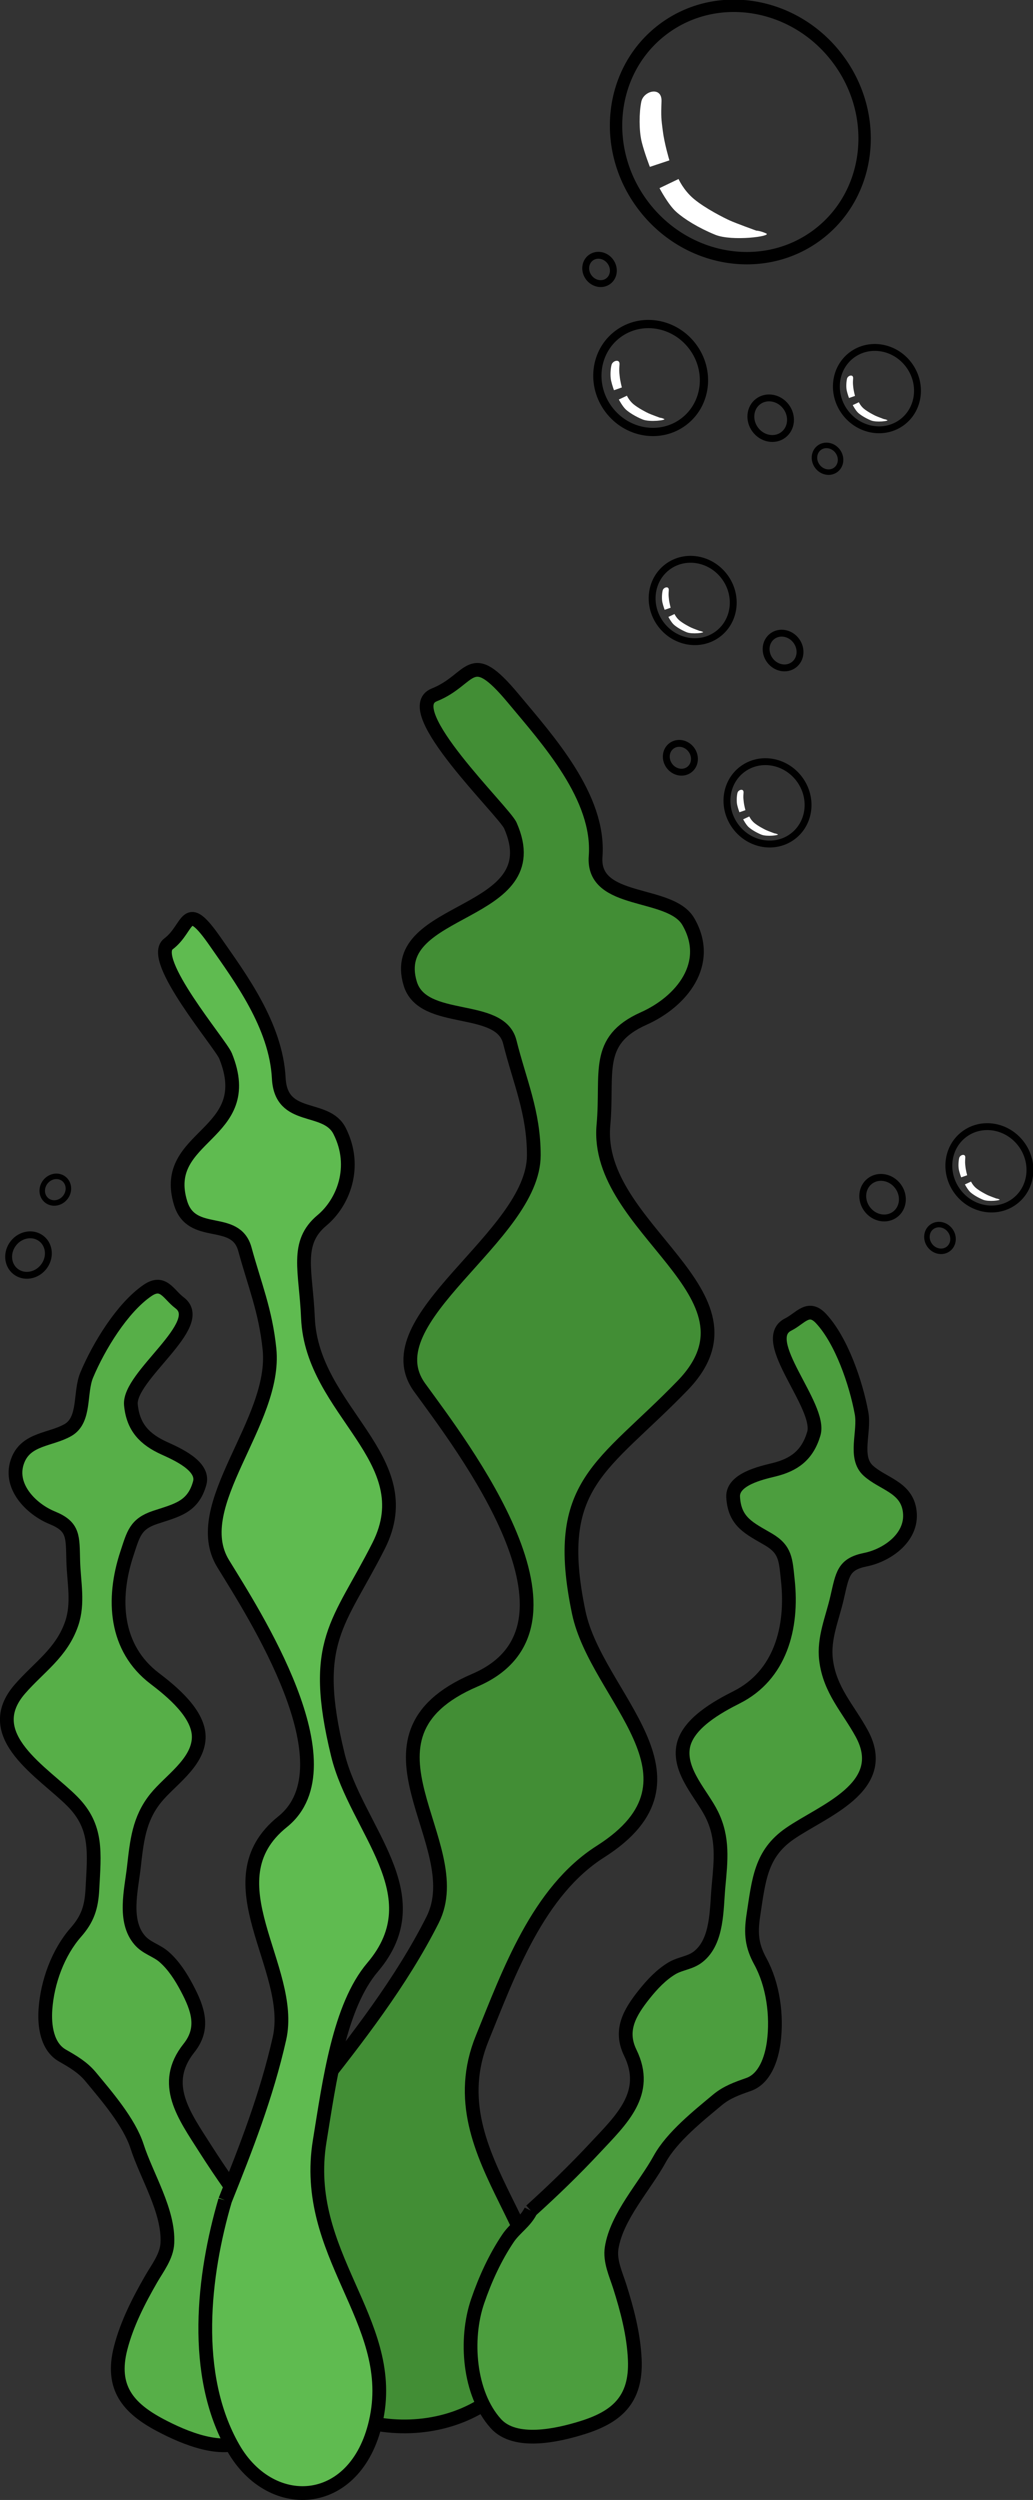 <?xml version="1.0" encoding="utf-8"?>
<!-- Generator: Adobe Illustrator 15.0.0, SVG Export Plug-In . SVG Version: 6.00 Build 0)  -->
<!DOCTYPE svg PUBLIC "-//W3C//DTD SVG 1.0//EN" "http://www.w3.org/TR/2001/REC-SVG-20010904/DTD/svg10.dtd">
<svg version="1.0" xmlns="http://www.w3.org/2000/svg" xmlns:xlink="http://www.w3.org/1999/xlink" x="0px" y="0px"
	 width="37.604px" height="90.971px" viewBox="0 0 37.604 90.971" enable-background="new 0 0 37.604 90.971" xml:space="preserve">
<rect x="0" y="0" width="37.604" height="90.971" fill="#333333" stroke="none"/>
<g id="Layer_13">
	
		<ellipse transform="matrix(-0.602 -0.799 0.799 -0.602 39.328 29.236)" fill="none" stroke="#000000" stroke-width="0.45" stroke-miterlimit="3" cx="26.952" cy="4.815" rx="4.677" ry="4.432"/>
	<path fill="#FFFFFF" d="M23.346,3.699c-0.083,0.398-0.088,1.063,0.016,1.473c0.103,0.41,0.295,0.9,0.295,0.9l0.711-0.237
		c0,0-0.182-0.602-0.241-1.077c-0.055-0.426-0.067-0.504-0.046-1.072C24.102,3.128,23.428,3.301,23.346,3.699z"/>
	<path fill="#FFFFFF" d="M24.008,6.846l0.693-0.332c0,0,0.174,0.401,0.55,0.718c0.423,0.357,1.141,0.713,1.313,0.79
		c0.228,0.104,0.968,0.371,0.968,0.371s0.132-0.001,0.359,0.101c0.229,0.103-1.239,0.299-1.853,0.049
		c-0.612-0.249-1.129-0.571-1.424-0.836C24.319,7.442,24.008,6.846,24.008,6.846z"/>
	
		<ellipse transform="matrix(-0.602 -0.799 0.799 -0.602 22.922 55.155)" fill="none" stroke="#000000" stroke-width="0.25" stroke-miterlimit="3" cx="25.209" cy="21.864" rx="1.527" ry="1.446"/>
	<path fill="#FFFFFF" d="M24.123,21.487c-0.028,0.118-0.037,0.315-0.009,0.437c0.027,0.121,0.081,0.266,0.081,0.266l0.218-0.076
		c0,0-0.05-0.181-0.063-0.319c-0.014-0.127-0.017-0.149-0.005-0.319C24.357,21.31,24.151,21.367,24.123,21.487z"/>
	<path fill="#FFFFFF" d="M24.331,22.448l0.223-0.104c0,0,0.058,0.13,0.179,0.233c0.139,0.116,0.371,0.234,0.426,0.26
		c0.074,0.034,0.314,0.123,0.314,0.123s0.042-0.001,0.116,0.034c0.073,0.033-0.399,0.094-0.598,0.01
		c-0.198-0.082-0.366-0.188-0.462-0.274C24.434,22.643,24.331,22.448,24.331,22.448z"/>
	
		<ellipse transform="matrix(-0.602 -0.799 0.799 -0.602 21.399 69.128)" fill="none" stroke="#000000" stroke-width="0.25" stroke-miterlimit="3" cx="27.931" cy="29.23" rx="1.527" ry="1.446"/>
	<path fill="#FFFFFF" d="M26.845,28.854c-0.028,0.118-0.037,0.315-0.009,0.437c0.027,0.121,0.081,0.266,0.081,0.266l0.218-0.076
		c0,0-0.05-0.181-0.063-0.319c-0.014-0.127-0.017-0.149-0.005-0.319C27.079,28.676,26.873,28.733,26.845,28.854z"/>
	<path fill="#FFFFFF" d="M27.053,29.814l0.223-0.104c0,0,0.058,0.13,0.179,0.233c0.139,0.116,0.371,0.234,0.426,0.26
		c0.074,0.034,0.314,0.123,0.314,0.123s0.042-0.001,0.116,0.034c0.073,0.033-0.399,0.094-0.598,0.01
		c-0.198-0.082-0.366-0.188-0.462-0.274C27.155,30.009,27.053,29.814,27.053,29.814z"/>
	
		<ellipse transform="matrix(-0.602 -0.799 0.799 -0.602 17.632 63.972)" fill="none" stroke="#000000" stroke-width="0.25" stroke-miterlimit="3" cx="24.766" cy="27.59" rx="0.54" ry="0.496"/>
	
		<ellipse transform="matrix(-0.602 -0.799 0.799 -0.602 26.745 60.716)" fill="none" stroke="#000000" stroke-width="0.25" stroke-miterlimit="3" cx="28.515" cy="23.688" rx="0.651" ry="0.597"/>
	
		<ellipse transform="matrix(-0.602 -0.799 0.799 -0.602 39.827 48.168)" fill="none" stroke="#000000" stroke-width="0.25" stroke-miterlimit="3" cx="31.92" cy="14.157" rx="1.527" ry="1.446"/>
	<path fill="#FFFFFF" d="M30.834,13.78c-0.028,0.118-0.037,0.315-0.009,0.437c0.027,0.121,0.081,0.266,0.081,0.266l0.218-0.076
		c0,0-0.05-0.181-0.063-0.319c-0.014-0.127-0.017-0.149-0.005-0.319C31.068,13.603,30.862,13.66,30.834,13.78z"/>
	<path fill="#FFFFFF" d="M31.042,14.741l0.223-0.104c0,0,0.058,0.13,0.179,0.233c0.139,0.116,0.371,0.234,0.426,0.26
		c0.074,0.034,0.314,0.123,0.314,0.123s0.042-0.001,0.116,0.034c0.073,0.033-0.399,0.094-0.598,0.01
		c-0.198-0.082-0.366-0.188-0.462-0.274C31.145,14.936,31.042,14.741,31.042,14.741z"/>
	
		<ellipse transform="matrix(-0.602 -0.798 0.798 -0.602 32.811 46.76)" fill="none" stroke="#000000" stroke-width="0.25" stroke-miterlimit="3" cx="28.056" cy="15.205" rx="0.761" ry="0.699"/>
	
		<ellipse transform="matrix(-0.602 -0.799 0.799 -0.602 27.124 33.152)" fill="none" stroke="#000000" stroke-width="0.25" stroke-miterlimit="3" cx="21.827" cy="9.813" rx="0.531" ry="0.487"/>
	
		<ellipse transform="matrix(-0.602 -0.799 0.799 -0.602 26.945 40.968)" fill="none" stroke="#000000" stroke-width="0.3" stroke-miterlimit="3" cx="23.686" cy="13.767" rx="1.994" ry="1.908"/>
	<path fill="#FFFFFF" d="M22.261,13.28c-0.039,0.154-0.051,0.412-0.015,0.572c0.035,0.158,0.104,0.348,0.104,0.348l0.287-0.101
		c0,0-0.063-0.237-0.08-0.419c-0.018-0.167-0.021-0.196-0.005-0.419C22.57,13.045,22.299,13.122,22.261,13.28z"/>
	<path fill="#FFFFFF" d="M22.527,14.538l0.295-0.139c0,0,0.074,0.17,0.232,0.305c0.183,0.152,0.486,0.306,0.558,0.338
		c0.097,0.045,0.412,0.159,0.412,0.159s0.057-0.001,0.153,0.045c0.096,0.042-0.525,0.126-0.786,0.017
		c-0.261-0.107-0.479-0.246-0.605-0.357C22.662,14.792,22.527,14.538,22.527,14.538z"/>
	
		<ellipse transform="matrix(-0.602 -0.799 0.799 -0.602 34.907 50.819)" fill="none" stroke="#000000" stroke-width="0.2" stroke-miterlimit="3" cx="30.121" cy="16.708" rx="0.501" ry="0.46"/>
	
		<ellipse transform="matrix(-0.602 -0.799 0.799 -0.602 23.721 96.856)" fill="none" stroke="#000000" stroke-width="0.25" stroke-miterlimit="3" cx="36.003" cy="42.515" rx="1.527" ry="1.446"/>
	<path fill="#FFFFFF" d="M34.917,42.139c-0.028,0.118-0.037,0.315-0.009,0.437c0.027,0.121,0.081,0.266,0.081,0.266l0.218-0.076
		c0,0-0.05-0.181-0.063-0.319c-0.014-0.127-0.017-0.149-0.005-0.319C35.151,41.961,34.945,42.019,34.917,42.139z"/>
	<path fill="#FFFFFF" d="M35.125,43.1l0.223-0.104c0,0,0.058,0.13,0.179,0.233c0.139,0.116,0.371,0.234,0.426,0.26
		c0.074,0.034,0.314,0.123,0.314,0.123s0.042-0.001,0.116,0.034c0.073,0.033-0.399,0.094-0.598,0.01
		c-0.198-0.082-0.366-0.188-0.462-0.274C35.228,43.294,35.125,43.1,35.125,43.1z"/>
	
		<ellipse transform="matrix(-0.602 -0.798 0.798 -0.602 16.712 95.454)" fill="none" stroke="#000000" stroke-width="0.25" stroke-miterlimit="3" cx="32.139" cy="43.563" rx="0.761" ry="0.699"/>
	
		<ellipse transform="matrix(-0.602 -0.799 0.799 -0.602 18.801 99.506)" fill="none" stroke="#000000" stroke-width="0.2" stroke-miterlimit="3" cx="34.204" cy="45.066" rx="0.501" ry="0.46"/>
	
		<ellipse transform="matrix(-0.628 0.778 -0.778 -0.628 37.209 73.526)" fill="none" stroke="#000000" stroke-width="0.25" stroke-miterlimit="3" cx="1.044" cy="45.65" rx="0.761" ry="0.698"/>
	
		<ellipse transform="matrix(-0.629 0.777 -0.777 -0.629 36.903 68.959)" fill="none" stroke="#000000" stroke-width="0.2" stroke-miterlimit="3" cx="2.002" cy="43.282" rx="0.501" ry="0.46"/>
</g>
<g id="Layer_12">
</g>
<g id="Layer_4">
</g>
<g id="Layer_3">
</g>
<g id="Layer_2">
</g>
<g id="Layer_8">
</g>
<g id="Layer_5">
</g>
<g id="Layer_7">
</g>
<g id="Layer_6">
</g>
<g id="Layer_9">
</g>
<g id="Layer_11">
</g>
<g id="Layer_10">
	<path fill="#428E35" stroke="#000000" stroke-width="0.5" stroke-miterlimit="3" d="M11.433,76.162
		c1.566-1.978,3.174-4.039,4.314-6.299c1.402-2.775-3.328-6.635,1.539-8.722c4.609-1.976-0.494-8.556-2.01-10.651
		c-1.803-2.49,4.156-5.483,4.156-8.453c0-1.566-0.512-2.67-0.875-4.125c-0.354-1.408-3.172-0.612-3.625-2.125
		c-0.857-2.858,5.133-2.388,3.646-5.748c-0.227-0.515-4.104-4.219-2.771-4.752c1.41-0.564,1.273-1.796,2.875,0.125
		c1.252,1.504,3.164,3.601,3,5.75c-0.137,1.77,2.713,1.233,3.375,2.375c0.883,1.524-0.242,2.908-1.627,3.527
		c-1.801,0.806-1.291,1.977-1.463,3.874c-0.346,3.797,6.115,6.139,2.881,9.48c-2.902,2.996-4.764,3.542-3.781,8.251
		c0.643,3.086,5.01,6.026,0.793,8.707c-2.283,1.451-3.338,4.417-4.303,6.785c-1.828,4.483,3.529,7.52,1.75,11.375
		c-1.672,3.619-6.996,3.511-8.92,0.643C8.29,83.048,9.642,79.072,11.433,76.162"/>
	<g>
		<path fill="#57AF48" stroke="#000000" stroke-width="0.5" stroke-miterlimit="3" d="M9.364,80.882
			c-0.666-0.872-1.303-1.771-1.895-2.7c-0.766-1.205-1.627-2.353-0.59-3.656c0.574-0.72,0.33-1.422-0.076-2.188
			c-0.219-0.413-0.484-0.828-0.834-1.132c-0.275-0.238-0.635-0.317-0.881-0.603c-0.604-0.695-0.311-1.823-0.217-2.643
			c0.109-0.949,0.182-1.761,0.791-2.521c0.506-0.635,1.529-1.273,1.572-2.184c0.041-0.874-0.992-1.713-1.609-2.183
			c-1.434-1.093-1.559-2.87-1.002-4.549c0.232-0.699,0.303-1.066,1.021-1.306c0.779-0.259,1.385-0.366,1.627-1.254
			c0.17-0.624-0.861-1.067-1.297-1.266c-0.703-0.321-1.131-0.754-1.209-1.578c-0.096-1.049,2.809-2.936,1.77-3.713
			c-0.404-0.303-0.592-0.843-1.168-0.446c-0.918,0.63-1.773,2.034-2.209,3.074c-0.27,0.641-0.039,1.635-0.686,2.005
			c-0.625,0.357-1.498,0.307-1.814,1.08c-0.383,0.934,0.463,1.793,1.246,2.112c0.789,0.322,0.738,0.686,0.762,1.568
			c0.02,0.77,0.199,1.535-0.057,2.282c-0.367,1.068-1.188,1.58-1.885,2.382c-1.48,1.703,0.875,3.038,1.914,4.091
			c0.918,0.928,0.795,1.86,0.725,3.197c-0.035,0.661-0.178,1.082-0.6,1.562c-0.648,0.738-1.039,1.808-1.109,2.799
			c-0.043,0.605,0.055,1.367,0.621,1.688c0.381,0.218,0.738,0.425,1.025,0.771c0.574,0.694,1.402,1.646,1.689,2.531
			c0.348,1.081,1.16,2.356,1.104,3.516c-0.021,0.487-0.359,0.913-0.59,1.314c-0.451,0.784-0.879,1.615-1.109,2.503
			c-0.375,1.446,0.27,2.195,1.451,2.818c0.824,0.435,2.326,1.099,3.207,0.471c1.223-0.87,1.787-2.781,1.596-4.223
			c-0.111-0.843-0.318-1.706-0.654-2.483C9.813,81.604,9.493,81.337,9.364,80.882"/>
	</g>
	<path fill="#5FBB50" stroke="#000000" stroke-width="0.5" stroke-miterlimit="3" d="M8.194,80.067
		c0.746-1.861,1.51-3.802,1.979-5.89c0.576-2.564-2.576-5.726,0.113-7.885c2.547-2.045-1.074-7.615-2.164-9.395
		c-1.293-2.117,1.959-5.151,1.688-7.805c-0.143-1.399-0.547-2.355-0.895-3.633c-0.338-1.237-1.934-0.355-2.34-1.68
		c-0.768-2.502,2.82-2.443,1.635-5.356c-0.182-0.446-2.816-3.521-2.076-4.077c0.783-0.59,0.59-1.682,1.713-0.063
		c0.879,1.268,2.203,3.025,2.301,4.954c0.082,1.591,1.719,0.938,2.215,1.919c0.662,1.309,0.123,2.613-0.641,3.25
		c-0.992,0.828-0.582,1.845-0.512,3.55c0.143,3.413,4.182,5.115,2.572,8.297c-1.443,2.853-2.496,3.452-1.484,7.6
		c0.662,2.719,3.516,5.082,1.266,7.732c-1.219,1.435-1.572,4.148-1.926,6.322c-0.672,4.116,2.775,6.505,2.074,10.058
		c-0.658,3.335-3.818,3.561-5.219,1.114C6.964,86.409,7.401,82.775,8.194,80.067"/>
	<g>
		<path fill="#4C9E3E" stroke="#000000" stroke-width="0.5" stroke-miterlimit="3" d="M19.325,80.444
			c0.803-0.726,1.586-1.482,2.33-2.28c0.965-1.033,2.01-1.99,1.289-3.468c-0.398-0.816-0.025-1.457,0.51-2.128
			c0.289-0.363,0.625-0.718,1.016-0.949c0.309-0.18,0.662-0.188,0.953-0.421c0.707-0.563,0.656-1.726,0.732-2.547
			c0.088-0.95,0.182-1.761-0.242-2.622c-0.352-0.72-1.191-1.543-1.049-2.443c0.137-0.864,1.281-1.486,1.959-1.828
			c1.572-0.794,2.047-2.511,1.855-4.264c-0.078-0.729-0.072-1.104-0.703-1.476c-0.686-0.403-1.236-0.627-1.287-1.543
			c-0.035-0.645,1.027-0.879,1.479-0.99c0.73-0.178,1.221-0.52,1.457-1.312c0.303-1.009-2.064-3.419-0.926-3.979
			c0.441-0.22,0.727-0.712,1.191-0.212c0.74,0.794,1.27,2.335,1.473,3.438c0.127,0.679-0.291,1.609,0.246,2.096
			c0.52,0.472,1.355,0.591,1.498,1.408c0.176,0.989-0.797,1.668-1.6,1.83c-0.811,0.164-0.836,0.529-1.035,1.388
			c-0.172,0.752-0.494,1.468-0.402,2.249c0.133,1.116,0.805,1.776,1.305,2.696c1.057,1.954-1.434,2.809-2.627,3.64
			c-1.053,0.731-1.125,1.668-1.326,2.992c-0.098,0.655-0.047,1.094,0.254,1.646c0.465,0.849,0.621,1.972,0.49,2.957
			c-0.082,0.601-0.326,1.328-0.926,1.533c-0.402,0.141-0.783,0.274-1.125,0.56c-0.68,0.568-1.654,1.341-2.1,2.153
			c-0.545,0.992-1.568,2.085-1.748,3.23c-0.076,0.482,0.156,0.965,0.295,1.403c0.27,0.854,0.508,1.752,0.547,2.666
			c0.064,1.488-0.695,2.099-1.936,2.481c-0.865,0.267-2.418,0.627-3.123-0.158c-0.982-1.089-1.133-3.069-0.664-4.444
			c0.275-0.806,0.643-1.61,1.115-2.308C18.757,81.065,19.112,80.866,19.325,80.444"/>
	</g>
</g>
</svg>
